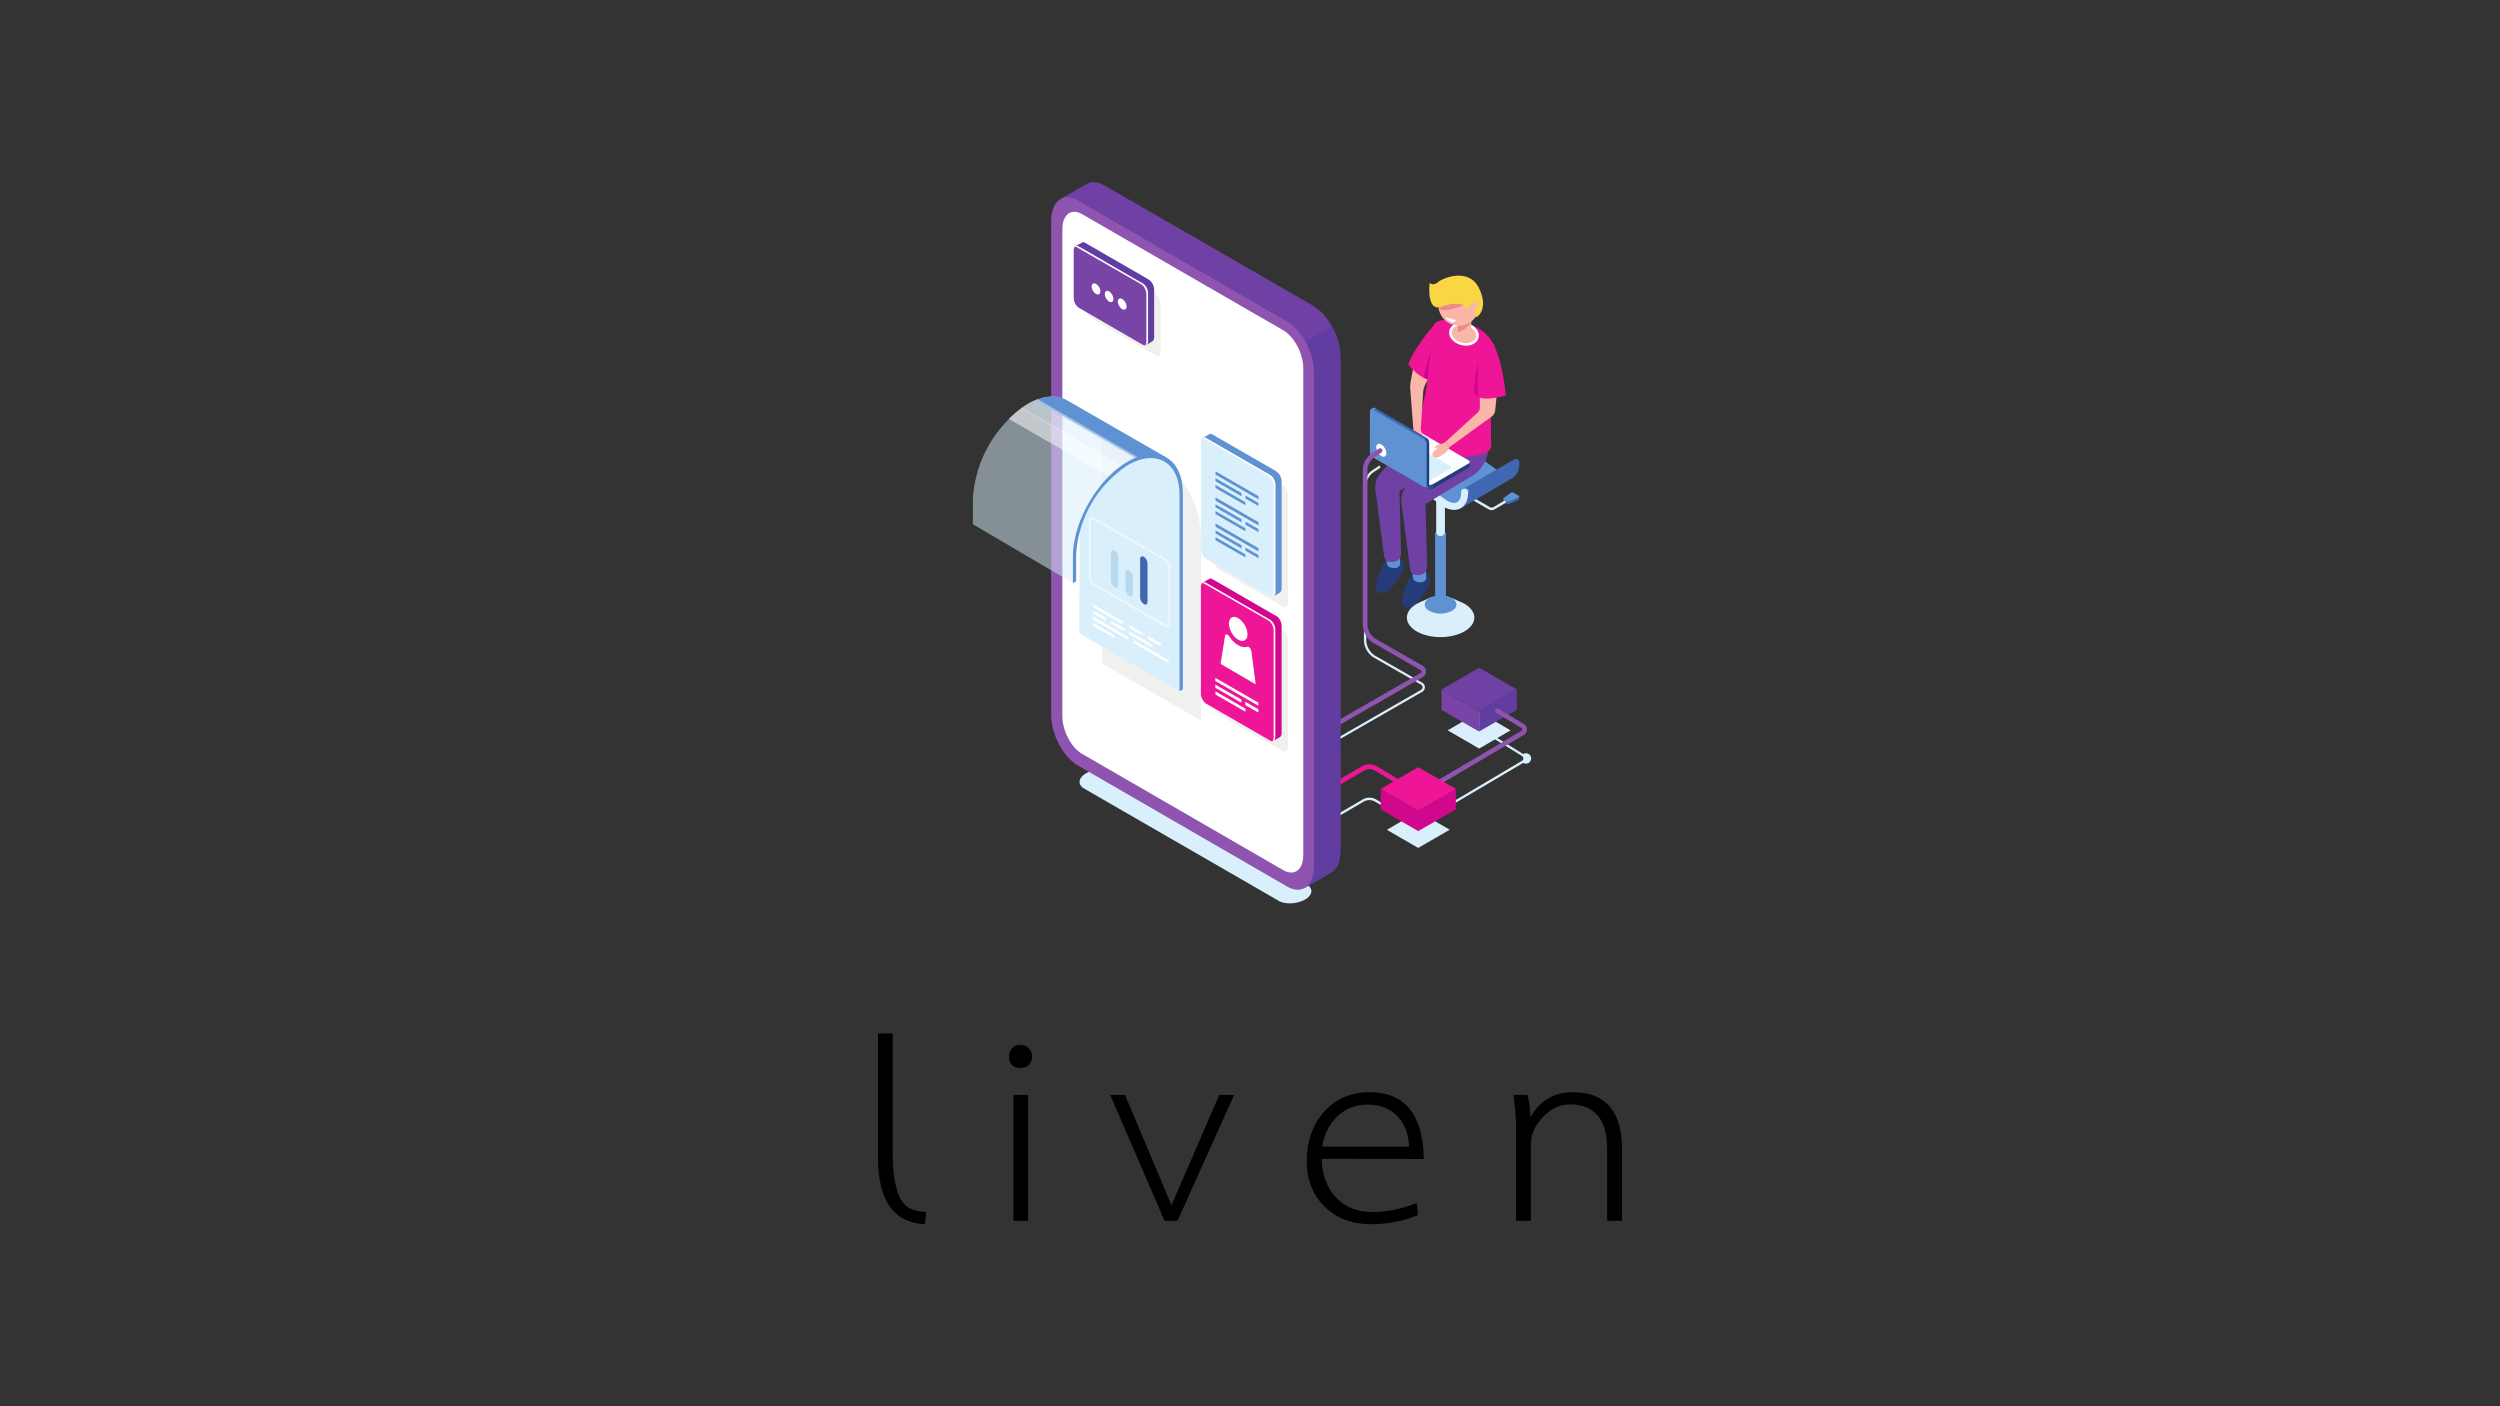 <svg viewBox="0 0 1920 1080" xmlns="http://www.w3.org/2000/svg"><rect x="0" y="0" width="1920" height="1080" fill="#333333" stroke="none"/><defs><clipPath id="a"><path d="M4865.1 2319.9l75.8 44-42.5 19.3-36.3-25.8z"/></clipPath><radialGradient id="b" cx="0" cy="0" r="1" gradientTransform="matrix(467.98 0 0 -467.98 4363.7 2376.3)" gradientUnits="userSpaceOnUse"><stop stop-color="#58c9ec" offset="0"/><stop stop-color="#3674bf" offset=".4"/><stop stop-color="#232c5e" offset="1"/></radialGradient></defs><g fill="#d9effb"><path d="M1020.4 631.4l-1-1.6 27-15.7c3.2-2 7.3-2 10.7 0l22.1 13.3-.9 1.5-22.2-13.2a8.7 8.7 0 0 0-8.9 0l-26.8 15.7M1100.2 627l-.9-1.5 69.6-41.2a2.2 2.2 0 0 0 0-3.7l-23-14.2.9-1.5 23 14.2a4 4 0 1 1 0 6.8l-69.6 41.1M1024.4 570.4l-.8-1.6 67.8-39c.7-.5 1.1-1.2 1.1-2s-.4-1.5-1.1-2l-36-20.6a16 16 0 0 1-7.9-13.7V373.4c0-5 2.4-9.5 6.5-12.3l5.4-3.6 1 1.5-5.4 3.6a13 13 0 0 0-5.7 10.8v118c0 5.1 2.7 9.8 7 12.3l36 20.6c1.2.7 2 2 2 3.5a4 4 0 0 1-2 3.5l-67.9 39"/></g><path d="M1020 607.7a1.8 1.8 0 0 1-1-3.4l26.9-15.7c3.6-2.1 8-2.1 11.6 0l22.2 13.3a1.8 1.8 0 1 1-1.9 3l-22.1-13.2a7.8 7.8 0 0 0-8 0l-26.8 15.7c-.3.2-.6.3-1 .3" fill="#ee1696"/><path d="M982 691.8l-149.4-86.2c-5.2-3-4.5-8.2 1.5-11.7s15-3.8 20.2-.8l149.3 86.1c5.2 3 4.6 8.3-1.4 11.7s-15.1 3.9-20.3.9M1124.7 463.7a28 28 0 0 0-3.6-1.7l-6.8-3 .5 1.2c-5.2-1-10.8-1.1-16-.2l.3-1.3-8.1 3.6-3 1.4c-10 5.9-10 15.3 0 21.2s26.6 5.8 36.7 0c10.1-5.9 10.1-15.3 0-21.2" fill="#d9effb"/><g fill="#5f92d3"><path d="M1115 469.2a19 19 0 0 1-17.2 0c-4.8-2.7-4.8-7.1 0-9.9s12.4-2.7 17.2 0c4.7 2.8 4.7 7.2 0 10"/><path d="M1106.4 466.2a4.1 4.1 0 0 1-4.2-4.2V410h8.3V462c0 2.3-1.8 4.2-4.1 4.2"/><path d="M1109.3 411.7c-1.7 1-4.3 1-6 0s-1.6-2.5 0-3.4c1.6-1 4.3-1 6 0 1.6 1 1.6 2.5 0 3.4"/></g><path d="M1106.4 411.7a3.3 3.3 0 0 1-3.4-3.4v-49h6.7v49c0 1.9-1.5 3.4-3.3 3.4" fill="#d9effb"/><path d="M1154.5 385v-2l2.7-.4 3-2.2a2 2 0 0 1 2-.1l2.3 1.3 2.2-.3v2l-.5.5-7 3.1c-.6.3-1.4.3-2 0l-2.3-1.4c-.3-.1-.4-.3-.4-.6" fill="#4067b1"/><path d="M1154.8 382.5l5.4-4a2 2 0 0 1 2-.2l4.1 2.4c.6.3.5.9-.1 1.2l-7 3.1c-.6.3-1.4.2-2 0l-2.3-1.4c-.5-.3-.5-.8-.1-1.1" fill="#5f92d3"/><path d="M1145.6 391.8c.7 0 1.5-.2 2.2-.6l8.4-4.9a1 1 0 0 0-1-1.7l-8.4 5c-.7.3-1.8.3-2.4 0l-14.1-8.2a1 1 0 0 0-1.4.3 1 1 0 0 0 .4 1.4l14 8.1c.7.4 1.5.6 2.3.6" fill="#d9effb"/><g clip-path="url(#a)" transform="matrix(.18 0 0 -.18 189.7 790.7)"><path d="M4865.1 2319.9l75.8 44-42.5 19.3-36.3-25.8 3-37.5" fill="url(#b)"/></g><path d="M1151.5 362c-.8-.3-1.5-.8-2.3-1.4l-29-21.2c-5.3-3.9-10.7-4.9-14.9-2.7l-.3.1-40 23.3 3.5 1.2 14 6.4 19.2 13.5 15 8 .7.2c3.5-3 7.5-5.5 9.6-9.9 3.8-6.5 14.1-8.4 20.3-13.7l1.8 1.1c1.3-1.2 1.6-3 2.4-4.8" fill="#5f92d3"/><path d="M1164.2 352.5c-.6 0-1.2.2-1.6.5l-39.3 22.7 1.5 6 1.4-.8c-2.2 3.5-5.7 5.8-8.8 8.5l4.5.9 38.4-22.4.5-.2 1.5-1c3-2.2 4.6-6.2 4.6-11v-.5c0-1.5-1.2-2.7-2.7-2.7" fill="#4067b1"/><path d="M1110.5 335.6" fill="#ececec"/><path d="M1128.3 377.6v-.5a2.7 2.7 0 0 0-5.3 0v.5c0 3.6-1.2 6.2-3.2 7.2-2.2 1.2-5.7.3-9.2-2.2l-29-21.3c-4.5-3.3-9-4.4-12.9-3.4l24-14-27.8 16.2 3.6 1.2 14 6.4 19.2 13.5 15 8 .7.2c3.5-3 7.5-5.5 9.6-9.9l1.3-1.8v-.1" fill="#5f92d3"/><path d="M1116.7 391.6c-3.2 0-6.7-1.3-10-3.8l-29.1-21.3c-3.5-2.5-7-3.4-9.2-2.2-2 1-3.1 3.6-3.1 7.2a2.7 2.7 0 1 1-5.4 0c0-5.7 2.2-10 6-12 4.2-2.1 9.6-1.2 14.9 2.7l29 21.3c3.5 2.5 7 3.4 9.2 2.2 2-1 3.1-3.6 3.1-7.3v-.4a2.7 2.7 0 1 1 5.4 0v.4c0 5.8-2.2 10.2-6 12.1-1.5.8-3.1 1.1-4.8 1.1" fill="#d9effb"/><path d="M1093.9 439.2s-5.5-2.8-8.8 1.3a42 42 0 0 0-8.3 20.4c-.2 6.5 5.2 6 8.3 4.5 3.2-1.5 12.4-15 13-17.6.6-2.6-.7-6.2-1.5-6.9l-2.7-1.7" fill="#263c7a"/><path d="M1095.1 437.9l.3 5.6c0 1.2-.6 2.4-1.6 3-1 .5-2.4 1-4.3.6-4-.6-4.4-1.8-4.7-7.5-.3-5.6 10.3-1.7 10.3-1.7" fill="#5f92d3"/><path d="M1073.9 428.3s-5.5-2.8-8.8 1.3a42 42 0 0 0-8.3 20.4c-.2 6.5 5.1 6 8.3 4.5s12.4-15 13-17.6c.6-2.6-.7-6.2-1.5-6.9l-2.7-1.7" fill="#263c7a"/><path d="M1075 427l.3 5.6c0 1.2-.5 2.4-1.6 3-1 .5-2.3 1-4.2.6-4.1-.6-4.5-1.8-4.8-7.5-.3-5.6 10.4-1.7 10.4-1.7" fill="#5f92d3"/><path d="M1123.9 323c-1.6-26.4-28.5 3.8-28.5 3.8l-18.4 18-16.6 18.3a16.3 16.3 0 0 0-4.1 13.1l6.7 51a5 5 0 0 0 5 4.4c.7 0 1.5 0 2.5-.2 6-.9 5.5-6.6 5.5-6.6l-1.2-47.7 34.8-21s15.9-6.8 14.3-33.1" fill="#6f41a4"/><path d="M1143.9 333c-1.6-26.3-28.5 3.9-28.5 3.9l-18.4 18-16.6 18.2a16.3 16.3 0 0 0-4.1 13.2l6.7 51a5 5 0 0 0 5 4.4c.7 0 1.6 0 2.5-.2 6-1 5.5-6.6 5.5-6.6l-1.2-47.8 34.8-21s16-6.8 14.3-33" fill="#6f41a4"/><path d="M1128 248.5c20.4 8.4 20 20.5 20 20.5s-4 44.2-2.7 73.7c.6 12.3-65.5 13.3-55.7-19.6 11.7-38.9 7.3-70.3 12.7-75 5.5-4.7 20.4-1.8 25.7.4" fill="#ee1696"/><path d="M1134.5 259.2c-1 4.1-6.5 6.3-12 4.8s-9.4-6-8.3-10c1-4.2 6.5-6.4 12-5 5.7 1.5 9.4 6 8.3 10.2" fill="#fab6a9"/><path d="M1122.8 249.6c-3.8 0-7 1.7-7.7 4.6-.4 1.7 0 3.5 1.4 5.2 1.5 1.7 3.6 3 6.2 3.7 2.5.7 5 .5 7.1-.3 2-.8 3.4-2.2 3.8-3.9.4-1.7 0-3.5-1.4-5.2a13 13 0 0 0-9.4-4.1zm3.1 15.9a15 15 0 0 1-3.7-.5c-3-.8-5.5-2.3-7.2-4.4a7.8 7.8 0 0 1-1.8-7c1.2-4.6 7.2-7 13.3-5.5 3 .8 5.5 2.3 7.2 4.4a7.8 7.8 0 0 1 1.8 7 7.8 7.8 0 0 1-5 5.1c-1.4.6-3 .9-4.6.9" fill="#fff"/><path d="M1119.8 247.6s.2.8-.2 7.2c0 2 7 4 8.9 2.1 1.8-1.8 1-3.7 1.5-10.6.4-7-10.2 1.3-10.2 1.3" fill="#fab6a9"/><path d="M1130 246.3s-1.7 6.4-10.4 8.8l.1-5.8 10.3-3" fill="#eb8b8a"/><path d="M1135.5 230a15.7 15.7 0 1 1-30.4 7.8 15.7 15.7 0 0 1 30.4-7.8" fill="#fab6a9"/><path d="M1123.9 234.5s-8.7 3.7-14.6 3.7c-6 0-4.7-5-4.7-5l17.8-2.5 1.5 3.8" fill="#eb8b8a"/><path d="M1107.5 235.5s7.5-3.2 14.1-1.9a7 7 0 0 1 4 2.4c.3.4.7.7 1.2.9 1.2.2 3-4.6 5.4-4.8 2.2 0 3.8 1.5 1.9 4.5s-1.2 6.4-.4 6.8c.9.5 10-6.4 2-22.4-8-15.9-28.5-7.3-31.7-4 0 0-3.3 2.8-6 .2 0 0-3 22.9 9.5 18.3" fill="#fad644"/><path d="M1136.5 301.3v12c0 1.3-.6 2.6-1.6 3.5l-24.5 22.4 2.8 4.2 32.4-23.5a6.6 6.6 0 0 0 2.7-4.6l2.1-20.8-13.9 6.8" fill="#fab6a9"/><path d="M1146.2 263s7.5 11.2 10.2 40.7c0 0-12.7 4-19.9 1.7-7.2-2.3 9.7-42.4 9.7-42.4" fill="#ee1696"/><path d="M1135.2 277.2s-3 15.6-3.1 22.9c0 2 1.2 3.8 3 4.5v-27.4" fill="#d1078d"/><path d="M1128.8 354.7l-5.4-.7-35-20.2c-1.1-.7-3.1-.6-4.4.2l-24.8 14.3-3.3-.5v3.3c0 .4.3.8.8 1.2l39.6 22.9c1.2.6 3.1.5 4.4-.2l27-15.6c.8-.4 1.1-1 1.1-1.5v-3.2" fill="#263c7a"/><path d="M1102.5 342l-2.5-1.5h-27.3l-13.5 7.8-3.3-.4v3.2c0 .4.3.9.8 1.2l39.6 22.9a4 4 0 0 0 2.3.4l4-33.7" fill="#4067b1"/><path d="M1057.4 348l-1.5-.2v3.3c0 .4.2.8.8 1.2l.7.4V348" fill="#5f92d3"/><path d="M1096.7 375.4a5 5 0 0 0 3.8-.3v-5.5h-3.8v5.8" fill="#2e4b8d"/><path d="M1096.3 371.9l-39.6-22.9c-1.1-.6-1-1.8.3-2.5l27-15.6c1.3-.8 3.3-.8 4.4-.2l39.6 22.9c1.2.7 1 1.8-.3 2.5l-27 15.6c-1.3.8-3.2.8-4.4.2" fill="#fff"/><path d="M1095.7 368.4l-33-19c-1-.6-.8-1.5.2-2.1l14.5-8.2c1-.6 2.7-.7 3.7-.1l33 19c.9.6.8 1.5-.3 2.1l-14.5 8.2c-1 .6-2.7.7-3.6.1" fill="#d9effb"/><path d="M1085.5 330.1l-.4 2.8c-.3 2.3-.3 4.7.2 7l.5 2.4a3.4 3.4 0 0 0 2.7 2.7c1 .2 2-.6 2.2-1.7l.6-5.8s1.5 2 2.3 2-.8-6-2.5-9.2c-1.6-3.3-5.6-.2-5.6-.2" fill="#fab6a9"/><path d="M1099 286.6l-4.3 8.5c-1 2-1.6 4.1-1.7 6.3l-1.9 28.9-5.6-.2-2.5-32.3.1-3 3-16.4 12.9 8.2" fill="#fab6a9"/><path d="M1095 374l-3.3-4.2-35-20.3c-1.1-.6-2-2.4-2-3.9V317l-2-2.6 1.9-1.1c.3-.3.8-.3 1.4 0l39.6 23c1.1.6 2 2.4 2 3.9v31.2c0 .8-.3 1.4-.8 1.6l-1.8 1" fill="#263c7a"/><path d="M1070.8 357.7l-2.5-1.5-13.6-23.7V317l-2-2.6 1.9-1.1c.3-.3.8-.3 1.3 0l39.7 23c.6.3 1.1 1 1.5 1.7l-26.3 19.7" fill="#4067b1"/><path d="M1053.6 315.5l-1-1.1 2-1.1c.3-.3.8-.3 1.3 0l.7.5-3 1.7" fill="#5f92d3"/><path d="M1096 336.6a5 5 0 0 1 1.6 3.3l-3.9 2.2-1.8-3.2 4-2.3" fill="#2e4b8d"/><path d="M1093.7 337.4l-39.6-23c-1.2-.6-2 0-2 1.6l-.1 31.2c0 1.5 1 3.2 2 3.8l39.7 23c1 .6 2 0 2-1.5v-31.2c0-1.5-.9-3.3-2-3.9" fill="#5f92d3"/><path d="M1113.2 343.4l-.7 1.3a8.8 8.8 0 0 1-3.3 3.7l-3.9 2.4a4 4 0 0 1-4 .1h-.2c-1.2-.8-1.3-2.6-.3-3.7l4.1-4.2s-2.3 1.8-3 1c-.4-.5 2.3-3 4.4-3.1 2 0 4-1.7 4-1.7l2.9 4.2" fill="#fab6a9"/><path d="M1102.8 248s-15.1 16.4-21.2 31.5c0 0 5.1 9.3 17.8 13 12.6 3.6 3.4-44.5 3.4-44.5" fill="#ee1696"/><path d="M1096.5 291.5l2.5-23.6-5.8 22c1 .6 2.1 1.1 3.3 1.6" fill="#d1078d"/><path d="M1114 244.7l-4-1s2 3 4.8 3.7c2.8.8 3.2-1.6 3.2-1.6l-4-1" fill="#fff"/><path d="M1009 235.1l-161-92.8c-5.2-3-10-3.2-13.6-.9L814.2 153l13.5 2.5v381.5c0 15 9 32.6 20.4 39l158.6 91.7-4.5 14 19.7-11.4c4.6-2.4 7.5-8.3 7.5-16.8V274.2c0-15-9.2-32.5-20.5-39" fill="#6f41a4"/><path d="M1160.1 560.9l-24.1-14-24.2 14 24.2 14 24.1-14" fill="#d9effb"/><path d="M1136 561.9V546l28.9-16.6v15.7l-29 16.7" fill="#623da1"/><path d="M1136 546.1l-28.9-16.6v15.7l28.9 16.7V546" fill="#7844a6"/><path d="M1164.8 529.5l-28.8-16.7-28.9 16.7L1136 546l28.8-16.6" fill="#6f41a4"/><path d="M1064.7 348c0 2.5-1.7 3.5-3.9 2.2a8.6 8.6 0 0 1-3.8-6.7c0-2.4 1.7-3.4 3.8-2.2s3.9 4.2 3.9 6.7" fill="#fff"/><path d="M1024 559.3a1.8 1.8 0 0 1-.9-3.4l67.8-39c.6-.4.7-1 .7-1.2s0-.8-.7-1.1l-35.9-20.7c-5.2-3-8.4-8.5-8.4-14.5V361.3c0-5.2 2.6-10 6.9-13l5.4-3.7a1.8 1.8 0 1 1 2 3l-5.4 3.7a12 12 0 0 0-5.3 10v118c0 4.8 2.5 9.2 6.6 11.5l36 20.6c1.5 1 2.4 2.5 2.4 4.3 0 1.8-1 3.4-2.5 4.3l-67.8 39-.9.3" fill="#8e54b0"/><path d="M827.6 537.1c0 15.1 9.2 32.6 20.5 39.1l158.6 91.6-4.5 14 19.7-11.4c4.6-2.3 7.5-8.2 7.5-16.8V274.2c0-7.8-2.5-16.3-6.5-23.6L827.6 363.3v173.8" fill="#623da1"/><path d="M988.6 680.9l-160.8-93c-11.3-6.5-20.5-24-20.5-39V169.5c0-15 9.2-22 20.5-15.5l160.8 93c11.3 6.4 20.5 24 20.5 39v379.4c0 15-9.2 22-20.5 15.5" fill="#8e54b0"/><path d="M985.6 668.3L831.1 579c-8.4-4.8-15.2-17.8-15.2-29V176c0-11.2 6.8-16.4 15.2-11.5l154.5 89.2c8.4 4.9 15.3 17.9 15.3 29v374.1c0 11.2-6.9 16.3-15.3 11.5" fill="#fff"/><path d="M922.4 553.4l-75.8-43.8V325.2l35.7 20.6a80.2 80.2 0 0 1 40.1 69.5v138.1" fill="#f0f0ef"/><g fill="#d9effb"><path d="M819.4 307.4c-7.6-4.6-18.3-4-30 2.8a93.4 93.4 0 0 0-42.2 73v19.4l.8.5 76 44.7 1.2-23.2.9-9 4-14 .5-2.1 8.6-17.5 6.8-8.5 5.6-6.5 13.4-10.6 1.2-1 6.6-2.8 8.9-2.3h7l7.7 1.4-77-44.3" fill-opacity=".5"/><path d="M829.1 486.6l2.5-1.4v-88.3a18 18 0 0 0-2.5 6.2v83.5"/><path d="M906 530.9L829 486.6l.8-83.6 3-8.4 8.8-15.3 10.5-12.5 9.5-7.6L872 353l18.6-2.1 9.8 5.5 5.5 8.5 1.7 12.9-.5 139.7-1.2 13.4"/></g><g><path d="M819.4 307.4c-6.4-3.8-14.9-4-24.4 0l78.3 45.1 8.4-2.2h7l7.7 1.4-77-44.3" fill="#5f92d3"/><path d="M796.9 306.6a48.6 48.6 0 0 0-12.6 6.8l78 45 2.7-2 1.2-.9 6.6-2.8 2.6-.7-78.5-45.4" fill="#edf9fe" fill-opacity=".5"/><path d="M852.2 366.4l10.6-8.3-78-45c-3.5 2.4-6.9 5.3-10.1 8.6l77.5 44.7" fill="#fff" fill-opacity=".5"/></g><g><path d="M908.4 529.5l-2.5 1.4V380.2c0-25.3-17.8-35.6-39.7-23a88 88 0 0 0-39.7 68.9v20.3l-2.5 1.4v-20.3c0-26.9 19-59.7 42.2-73s42.2-2.6 42.2 24.3v150.7" fill="#5f92d3"/><path d="M896.2 482c-.5 0-1-.2-1.5-.5L839 449.2c-1.7-.9-3-3.3-3-5.5v-44c0-1.2.5-2.2 1.4-2.7.3-.2.7-.3 1-.3.5 0 1 .1 1.5.4l55.8 32.3c1.7 1 3 3.3 3 5.5v44c0 1.2-.5 2.2-1.3 2.7-.4.2-.7.3-1.1.3m-57.9-83.4h-.1c-.2.1-.5.5-.5 1.3v44c0 1.4 1 3.2 2 3.9l56 32.2.5.2h.2c.1-.1.4-.5.4-1.3v-44c0-1.4-1-3.2-2-3.9l-56-32.2-.5-.2" fill="#eaf7fd"/><path d="M856.2 451l-.4-.2c-1.4-.8-2.6-3-2.6-5v-21c0-2 1.2-2.8 2.6-2l.4.3c1.5.8 2.6 3 2.6 5v21c0 1.9-1.1 2.8-2.6 2M867.4 457.5l-.4-.2c-1.4-.8-2.6-3-2.6-5V440c0-2 1.2-2.8 2.6-2l.4.2c1.5.9 2.7 3.1 2.7 5v12.3c0 2-1.2 2.9-2.7 2" fill="#b8d8ed"/><path d="M878.7 464l-.4-.2c-1.5-.9-2.7-3.1-2.7-5v-29.2c0-2 1.2-2.9 2.7-2l.4.2c1.4.8 2.6 3.1 2.6 5V462c0 2-1.2 2.9-2.6 2" fill="#4067b1"/><path d="M887.4 272.8l-49.1-28.3c-2.2-1.3-4-4.7-4-7.6v-36.5c0-3 1.8-4.3 4-3l49.1 28.4c2.2 1.2 4 4.6 4 7.5V270c0 2.9-1.8 4.2-4 3" fill="#f0f0ef"/><path d="M882.6 214.9l-49.2-28.4c-1-.6-1.8-.6-2.5-.2L826 189l3.4 1.2V226c0 3 1.7 6.3 3.9 7.6l47 27.1v4.2l4.8-2.8c.8-.5 1.3-1.6 1.3-3.1v-36.6c0-2.9-1.8-6.3-4-7.5" fill="#623da1"/><path d="M877.7 264.8l-49.1-28.4c-2.2-1.3-4-4.7-4-7.6v-36.5c0-3 1.8-4.3 4-3l49.1 28.4c2.2 1.2 4 4.6 4 7.5v36.6c0 2.9-1.8 4.2-4 3" fill="#7844a6"/></g><g fill="#fff"><path d="M877.7 217.7l-49.1-28.4c-1.3-.7-2.4-.6-3.1.2a3 3 0 0 1 1.7.5l49.2 28.3c2.2 1.3 4 4.7 4 7.6v36.5c0 1.3-.4 2.2-1 2.8 1.3-.1 2.3-1.3 2.3-3.4v-36.6c0-2.9-1.8-6.3-4-7.5M845 223.8c0 2.1-1.4 3-3.3 1.9s-3.3-3.6-3.3-5.7 1.5-3 3.3-2c1.9 1.1 3.4 3.7 3.4 5.8"/><path d="M855.1 229.6c0 2.1-1.5 3-3.3 2a7.3 7.3 0 0 1-3.3-5.8c0-2.1 1.5-3 3.3-2 1.8 1.1 3.3 3.7 3.3 5.8M865.2 235.4c0 2.1-1.5 3-3.4 2-1.8-1.1-3.3-3.7-3.3-5.8s1.5-3 3.3-2c1.9 1.1 3.4 3.7 3.4 5.8"/></g><g><path d="M985.2 465.8l-49.1-28.4c-2.2-1.3-4-4.7-4-7.6v-82.2c0-3 1.8-4.3 4-3l49.1 28.4c2.2 1.2 4 4.6 4 7.5v82.3c0 2.9-1.8 4.2-4 3" fill="#f0f0ef"/><path d="M980.3 362l-49.1-28.3c-1-.6-1.9-.6-2.5-.2l-4.8 2.7 3.3 1.2V419c0 3 1.8 6.3 4 7.6l47 27.1v4.2l4.8-2.8c.8-.5 1.3-1.6 1.3-3.1v-82.3c0-2.9-1.8-6.3-4-7.5" fill="#5f92d3"/><path d="M975.5 457.7l-49.2-28.4c-2.1-1.3-4-4.6-4-7.6v-82.2c0-3 1.9-4.3 4-3l49.2 28.4c2.2 1.2 4 4.6 4 7.5v82.3c0 2.9-1.8 4.2-4 3" fill="#d9effb"/><path d="M975.5 364.9l-49.2-28.4c-1.2-.7-2.3-.6-3 .2a3 3 0 0 1 1.7.4l49.2 28.4c2.2 1.3 4 4.7 4 7.6v82.2c0 1.3-.4 2.2-1 2.8 1.3-.1 2.2-1.4 2.2-3.4v-82.3c0-2.9-1.7-6.3-4-7.5" fill="#fff"/><path d="M985.2 576.9l-49.1-28.4c-2.2-1.3-4-4.7-4-7.6v-82.2c0-3 1.8-4.3 4-3l49.1 28.4c2.2 1.2 4 4.6 4 7.5V574c0 2.9-1.8 4.2-4 3" fill="#f0f0ef"/><path d="M980.3 473.2l-49.1-28.4c-1-.5-1.9-.6-2.5-.2l-4.8 2.7 3.3 1.3V530c0 2.9 1.8 6.3 4 7.5l47 27.1v4.2l4.8-2.7c.8-.5 1.3-1.6 1.3-3.2v-82.2c0-3-1.8-6.3-4-7.6" fill="#d1078d"/><path d="M975.5 568.8l-49.2-28.4c-2.1-1.3-4-4.6-4-7.5v-82.3c0-2.9 1.9-4.2 4-3l49.2 28.4c2.2 1.3 4 4.6 4 7.5v82.3c0 2.9-1.8 4.2-4 3" fill="#ee1696"/><path d="M975.5 476l-49.2-28.4c-1.2-.7-2.3-.6-3 .2a3 3 0 0 1 1.7.5l49.2 28.3c2.2 1.3 4 4.7 4 7.6v82.2c0 1.3-.4 2.2-1 2.8 1.3 0 2.2-1.3 2.2-3.4v-82.3c0-2.9-1.7-6.3-4-7.5" fill="#fff"/><path d="M958.1 487.1c0 4.6-3.2 6.5-7.2 4.2s-7.1-7.9-7.1-12.4 3.2-6.5 7.1-4.2 7.2 7.9 7.2 12.4M961 500v-.1c-.3-2-2-3.7-3.3-3.2-1.8.6-4.2.3-6.8-1.2-2.6-1.5-5-3.9-6.8-6.7-1.2-1.8-3-2.2-3.3-.6v.1l-3.4 21.6 27 15.7-3.3-25.5" fill="#d1078d"/></g><g fill="#fff"><path d="M958.1 487.1c0 4.6-3.2 6.5-7.2 4.2s-7.1-7.9-7.1-12.4 3.2-6.5 7.1-4.2 7.2 7.9 7.2 12.4M961 500v-.1c-.3-2-2-3.7-3.3-3.2-1.8.6-4.2.3-6.8-1.2-2.6-1.5-5-3.9-6.8-6.7-1.2-1.8-3-2.2-3.3-.6v.1l-3.4 21.6 27 15.7-3.3-25.5M966.4 542l-33-19v-2.4l33 19v2.4M956.5 546.6l-23-13.2V531l23 13.3v2.3M953.4 539.7l-20-11.5v-2.4l20 11.5v2.4M966.4 547.2l-10-5.7V539l10 5.7v2.4"/></g><g fill="#5f92d3"><path d="M966.5 383.5l-33-19V362l33 19v2.4M956.5 388l-23-13.2v-2.4l23 13.3v2.4M953.4 381.1l-19.9-11.5v-2.4l20 11.5v2.4M966.5 388.6l-10-5.7v-2.4l10 5.8v2.3M966.5 403.5l-33-19V382l33 19v2.4M956.5 408l-23-13.2v-2.3l23 13.2v2.4M953.4 401.1l-19.9-11.5v-2.3l20 11.4v2.4M966.5 408.7l-10-5.8v-2.3l10 5.7v2.4M966.5 423.5l-33-19V402l33 19v2.4M956.5 428.1l-23-13.2v-2.4l23 13.3v2.3M953.4 421.2l-19.9-11.5v-2.4l20 11.5v2.4M966.5 428.7l-10-5.8v-2.3l10 5.7v2.4"/></g><g fill="#fff"><path d="M862.7 479.7L839.2 466V464l23.5 13.6v2.2M877.3 488l-10-5.7V480l10 5.8v2.2M863.5 484.9l-10-5.8v-2.2l10 5.8v2.2M885.2 497.4l-18-10.4V485l18 10.3v2.2M897.6 509.3L870.9 494v-2.2l26.7 15.3v2.2M891.6 496.4l-10-5.8v-2.2l10 5.8v2.2M849.3 476.7l-10-5.8v-2.2l10 5.8v2.2M866.6 491.5l-27.4-15.9v-2.2l27.4 15.9v2.2M856 490.1l-16.5-9.5v-2.2l16.6 9.6v2.1"/></g><g><path d="M1099.8 605.7c-.6 0-1.2-.3-1.6-.8-.5-.9-.2-2 .7-2.5l69.6-41.1c.5-.4.6-.9.6-1.1s0-.8-.6-1.1l-19-11.4a1.8 1.8 0 1 1 1.8-3l19 11.3c1.5.9 2.4 2.5 2.4 4.2 0 1.7-.9 3.3-2.4 4.2l-69.6 41.1c-.3.2-.6.2-1 .2" fill="#8e54b0"/><path d="M1113.4 637.2l-24.2-13.9-24.1 14 24.1 13.9 24.2-14" fill="#d9effb"/><path d="M1089.2 638.3v-15.8l28.9-16.6v15.7l-28.9 16.7M1089.2 622.5l-28.8-16.6v15.7l28.8 16.7v-15.8" fill="#d1078d"/><path d="M1118.1 605.9l-28.9-16.7-28.8 16.7 28.8 16.6 29-16.6" fill="#ee1696"/></g><g stroke-width="3.5" aria-label="liven"><path d="M711.3 930.8l-1 9.4q-36-1.7-36-51.3v-95.2h11.3V885q0 10.7 1 18.1t3.4 14.2q2.6 6.8 8 10.2 5.2 3.2 13.3 3.2zM789.6 937.6h-11.3v-96.7h11.3zm-6-135.2q4 0 6.4 2.7 2.7 2.5 2.7 6.4T790 818q-2.4 2.2-6.4 2.2t-6.4-2.2q-2.3-2.5-2.3-6.5t2.3-6.4q2.4-2.7 6.4-2.7zM947.8 840.9l-43.5 96.7h-9.9l-41.8-96.7H864l35.7 84.7 36.7-84.7zM1015 890q.5 18.4 11 29.6 10.5 11.2 28.1 11.2 16.5 0 33.9-6.9l1 9.3q-17 7-36 7-21.8 0-35.6-13.4-13.8-13.6-13.8-35 0-23 13.2-37.9 13.5-15.1 35-15.1 40.7 0 41.7 51.3zm67.1-9.4q-.4-14.7-9-23.5t-22.6-8.8-23.5 9.2q-9.4 9.1-11.5 23.1zM1245.7 937.6h-11.4v-55q0-34.4-28.7-34.4-11.4 0-20.6 9.7-9.3 9.6-9.3 21v58.7h-11.4v-72.9q0-8.5-1.9-23.8h10.6q2 5.8 2.3 17.2 11-19.3 32.6-19.3 37.8 0 37.8 43.9z"/></g></svg>